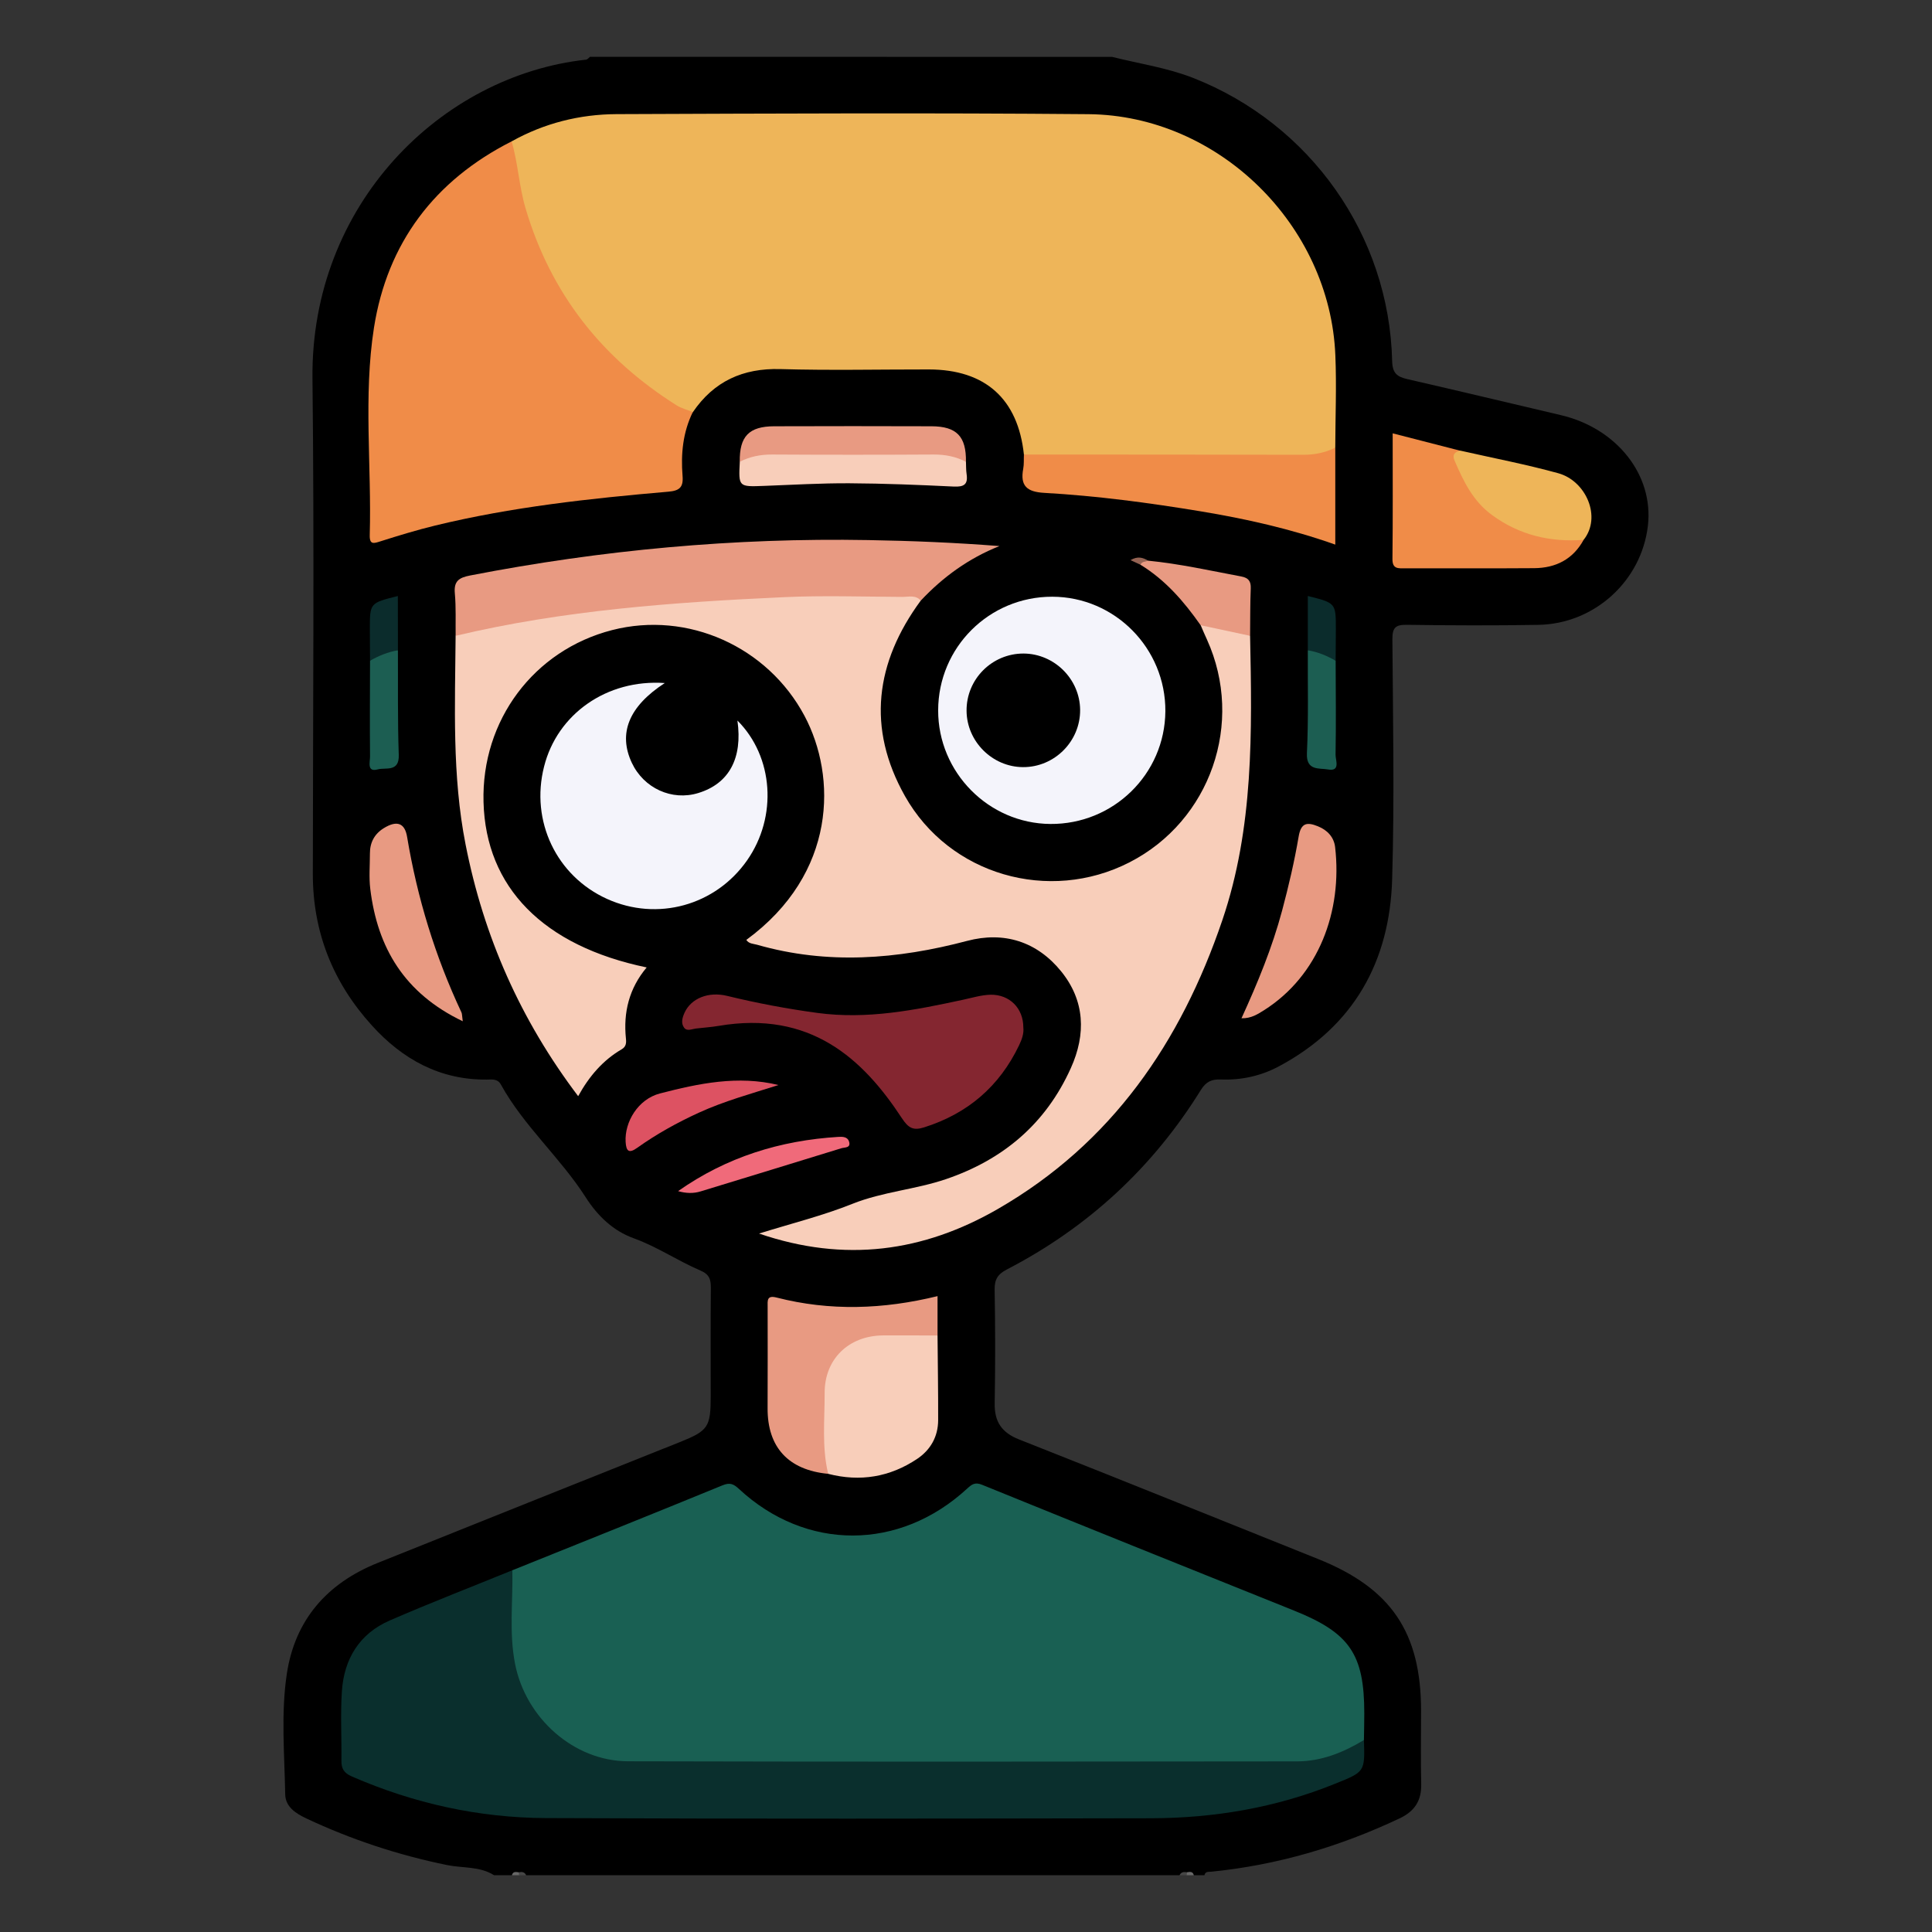 <?xml version="1.0" encoding="utf-8"?>
<!-- Generator: Adobe Illustrator 16.0.2, SVG Export Plug-In . SVG Version: 6.00 Build 0)  -->
<!DOCTYPE svg PUBLIC "-//W3C//DTD SVG 1.1//EN" "http://www.w3.org/Graphics/SVG/1.1/DTD/svg11.dtd">
<svg version="1.1" id="Layer_1" xmlns="http://www.w3.org/2000/svg" xmlns:xlink="http://www.w3.org/1999/xlink" x="0px" y="0px"
	 width="85px" height="85px" viewBox="0 0 85 85" enable-background="new 0 0 85 85" xml:space="preserve">
<rect x="0" y="0" width="85" height="85" fill="#333333" stroke="none"/>
<g>
	<path d="M48.929,2.503c1.191,0.3,2.41,0.473,3.568,0.927c5.148,2.022,8.623,6.92,8.752,12.458c0.014,0.537,0.219,0.689,0.672,0.793
		c2.254,0.516,4.5,1.055,6.75,1.583c2.467,0.58,4.086,2.635,3.83,4.86c-0.277,2.428-2.348,4.326-4.822,4.367
		c-1.926,0.033-3.854,0.027-5.777-0.002c-0.51-0.008-0.645,0.125-0.643,0.637c0.025,3.516,0.094,7.033-0.01,10.545
		c-0.105,3.637-1.691,6.482-4.979,8.242c-0.791,0.424-1.658,0.615-2.557,0.58c-0.404-0.016-0.652,0.094-0.879,0.459
		c-2.117,3.416-4.971,6.053-8.541,7.902c-0.398,0.207-0.541,0.438-0.533,0.887c0.029,1.666,0.031,3.334,0.002,4.998
		c-0.014,0.813,0.307,1.289,1.076,1.592c4.391,1.734,8.77,3.502,13.15,5.258c3.219,1.289,4.533,3.23,4.533,6.688
		c0,1.066-0.021,2.137,0.006,3.203c0.018,0.74-0.285,1.209-0.959,1.525c-2.631,1.242-5.377,2.053-8.275,2.342
		c-0.123,0.012-0.266-0.021-0.303,0.154c-0.156,0-0.314,0-0.469,0c-0.086-0.096-0.203-0.076-0.314-0.08
		c-0.109,0.004-0.225-0.016-0.313,0.08c-9.582,0-19.166,0-28.75,0c-0.086-0.096-0.201-0.076-0.313-0.08
		c-0.109,0.004-0.227-0.016-0.313,0.08c-0.262,0-0.521,0-0.781,0c-0.635-0.4-1.383-0.305-2.072-0.447
		c-2.146-0.439-4.207-1.119-6.189-2.051c-0.479-0.225-0.916-0.518-0.928-1.055c-0.031-1.766-0.193-3.549,0.07-5.301
		c0.357-2.379,1.771-3.99,3.994-4.883c4.43-1.777,8.861-3.547,13.293-5.316c1.25-0.5,1.363-0.66,1.363-2.016
		c0-1.59-0.01-3.178,0.006-4.766c0.004-0.371-0.061-0.598-0.457-0.768c-0.998-0.426-1.9-1.045-2.938-1.42
		c-0.895-0.322-1.584-0.979-2.104-1.791c-1.119-1.754-2.729-3.141-3.74-4.975c-0.145-0.26-0.387-0.217-0.617-0.215
		c-2.068,0.02-3.715-0.898-5.059-2.383c-1.707-1.881-2.598-4.102-2.596-6.666c0.006-7.263,0.066-14.525-0.016-21.789
		C13.664,9.005,19.398,3.323,25.787,2.624c0.061-0.006,0.113-0.082,0.17-0.125C33.617,2.503,41.273,2.503,48.929,2.503z"/>
	<path fill="#686868" d="M22.523,82.501c0.045-0.174,0.176-0.145,0.301-0.127c0.059,0.021,0.08,0.049,0.064,0.08
		c-0.018,0.031-0.033,0.047-0.053,0.047C22.732,82.501,22.626,82.501,22.523,82.501z"/>
	<path fill="#464646" d="M22.835,82.501c-0.004-0.043-0.008-0.086-0.012-0.127c0.135-0.027,0.258-0.021,0.324,0.127
		C23.044,82.501,22.941,82.501,22.835,82.501z"/>
	<path fill="#464646" d="M51.897,82.501c0.066-0.146,0.189-0.15,0.324-0.129c0.041,0.033,0.055,0.063,0.037,0.09
		s-0.033,0.039-0.049,0.039C52.106,82.501,52.001,82.501,51.897,82.501z"/>
	<path fill="#686868" d="M52.21,82.501c0.002-0.043,0.006-0.086,0.012-0.129c0.127-0.02,0.258-0.047,0.301,0.129
		C52.419,82.501,52.315,82.501,52.21,82.501z"/>
	<path fill="#EEB559" d="M22.509,6.22c1.436-0.801,2.992-1.191,4.615-1.199c6.922-0.027,13.844-0.059,20.763,0.002
		c5.729,0.051,10.635,4.891,10.863,10.613c0.057,1.352,0,2.704-0.004,4.057c-0.354,0.609-0.965,0.549-1.521,0.553
		c-2.91,0.02-5.82,0.008-8.73,0.008c-0.832,0.002-1.664,0.009-2.494-0.004c-0.336-0.004-0.684,0.02-0.953-0.248
		c-0.26-2.453-1.699-3.745-4.183-3.748c-2.178-0.002-4.357,0.047-6.535-0.016c-1.648-0.045-2.92,0.537-3.846,1.893
		c-0.404,0.229-0.707-0.053-0.994-0.237c-3.203-2.062-5.418-4.884-6.512-8.549C22.673,8.327,22.339,7.31,22.509,6.22z"/>
	<path fill="#196053" d="M22.542,69.085c3.082-1.24,6.166-2.473,9.238-3.734c0.336-0.139,0.492-0.064,0.729,0.154
		c2.951,2.742,7.064,2.734,10.043-0.014c0.205-0.188,0.346-0.295,0.662-0.164c4.568,1.857,9.145,3.697,13.721,5.533
		c2.441,0.98,3.09,1.914,3.088,4.523c0,0.393-0.01,0.781-0.016,1.17c-0.16,0.363-0.484,0.531-0.82,0.682
		c-0.848,0.379-1.74,0.51-2.662,0.51c-9.424-0.002-18.847-0.035-28.269,0.018c-3.41,0.02-6.113-2.594-5.979-6.004
		c0.023-0.57,0.002-1.145,0.006-1.717C22.285,69.7,22.298,69.362,22.542,69.085z"/>
	<path fill="#F8CEBA" d="M54.999,27.973c0.086,4.22,0.164,8.438-1.223,12.517c-1.826,5.373-4.869,9.813-9.873,12.699
		c-3.269,1.885-6.726,2.377-10.509,1.082c1.457-0.453,2.816-0.789,4.107-1.307c1.34-0.535,2.779-0.629,4.127-1.09
		c2.513-0.857,4.384-2.438,5.484-4.881c0.676-1.496,0.619-2.969-0.426-4.258c-1.061-1.309-2.512-1.77-4.136-1.34
		c-3.074,0.813-6.143,1.057-9.24,0.17c-0.17-0.047-0.361-0.039-0.475-0.213c3.99-2.924,3.979-7.191,2.561-9.855
		c-1.623-3.049-5.139-4.629-8.465-3.776c-3.443,0.884-5.754,3.969-5.658,7.563c0.098,3.756,2.627,6.334,7.178,7.279
		c-0.771,0.918-1.033,1.975-0.912,3.135c0.02,0.189,0.006,0.352-0.186,0.465c-0.826,0.482-1.432,1.186-1.916,2.064
		c-2.539-3.355-4.158-7.025-4.953-11.07c-0.6-3.043-0.463-6.115-0.439-9.186c0.236-0.33,0.605-0.383,0.961-0.456
		c2.957-0.61,5.945-0.983,8.957-1.214c3.166-0.241,6.332-0.329,9.504-0.281c0.377,0.006,0.857-0.146,1.043,0.402
		c-2.002,2.723-2.381,5.611-0.697,8.6c1.959,3.477,6.341,4.729,9.88,2.917c3.563-1.825,5.064-6.142,3.41-9.797
		c-0.098-0.211-0.188-0.424-0.279-0.636C53.622,27.319,54.354,27.44,54.999,27.973z"/>
	<path fill="#0A2F2D" d="M22.542,69.085c0.029,1.375-0.15,2.752,0.119,4.121c0.467,2.379,2.578,4.277,4.969,4.283
		c9.814,0.025,19.628,0.016,29.445,0.004c1.061-0.002,2.029-0.391,2.932-0.939c0.045,1.412,0.037,1.395-1.27,1.924
		c-2.607,1.055-5.326,1.514-8.119,1.518c-8.871,0.016-17.742,0.031-26.611-0.008c-2.953-0.014-5.805-0.646-8.525-1.83
		c-0.355-0.154-0.465-0.348-0.461-0.699c0.012-1.014-0.047-2.033,0.02-3.043c0.092-1.424,0.77-2.541,2.104-3.121
		C18.925,70.521,20.742,69.819,22.542,69.085z"/>
	<path fill="#F08C48" d="M22.509,6.22c0.283,0.965,0.326,1.973,0.613,2.945c1.109,3.752,3.363,6.601,6.646,8.668
		c0.215,0.137,0.475,0.199,0.713,0.295c-0.438,0.893-0.529,1.845-0.451,2.813c0.041,0.503-0.137,0.65-0.631,0.692
		c-3.447,0.298-6.887,0.67-10.258,1.49c-0.807,0.197-1.604,0.44-2.395,0.691c-0.299,0.096-0.49,0.165-0.479-0.271
		c0.086-3.041-0.285-6.108,0.186-9.125C17.041,10.689,19.117,7.939,22.509,6.22z"/>
	<path fill="#F4F4FB" d="M29.248,30.051c-1.592,1.034-2.055,2.22-1.451,3.509c0.527,1.121,1.764,1.686,2.924,1.33
		c1.354-0.413,1.957-1.529,1.723-3.189c1.59,1.59,1.771,4.227,0.424,6.153c-1.391,1.989-3.949,2.694-6.158,1.696
		c-2.229-1.008-3.383-3.426-2.773-5.824C24.517,31.417,26.697,29.872,29.248,30.051z"/>
	<path fill="#F4F4FB" d="M46.294,26.253c2.754,0.005,4.994,2.271,4.977,5.039c-0.02,2.762-2.283,4.98-5.061,4.959
		c-2.717-0.021-4.941-2.273-4.935-5C41.281,28.479,43.521,26.249,46.294,26.253z"/>
	<path fill="#E89A82" d="M40.511,26.424c-0.227-0.259-0.531-0.162-0.805-0.163c-1.74-0.008-3.482-0.068-5.219,0.012
		c-4.854,0.223-9.693,0.57-14.441,1.7c-0.008-0.623,0.021-1.251-0.035-1.869c-0.051-0.545,0.189-0.692,0.676-0.786
		c5.785-1.123,11.623-1.662,17.516-1.557c1.912,0.033,3.824,0.111,5.769,0.264C42.615,24.564,41.486,25.386,40.511,26.424z"/>
	<path fill="#842630" d="M45.022,45.2c0.031,0.262-0.061,0.529-0.188,0.791c-0.867,1.811-2.263,3.004-4.179,3.609
		c-0.477,0.15-0.689,0.031-0.977-0.406c-1.723-2.629-4.033-4.744-8.063-4.059c-0.332,0.057-0.67,0.076-1.006,0.117
		c-0.176,0.023-0.385,0.131-0.51-0.037c-0.15-0.203-0.08-0.443,0.02-0.664c0.287-0.625,1.045-0.939,1.873-0.736
		c1.313,0.32,2.631,0.568,3.973,0.75c2.188,0.295,4.289-0.123,6.396-0.578c0.404-0.086,0.812-0.213,1.22-0.223
		C44.425,43.751,45.022,44.364,45.022,45.2z"/>
	<path fill="#F08C48" d="M45.048,19.999c4.094,0.002,8.188-0.002,12.279,0.01c0.504,0.001,0.973-0.09,1.42-0.314
		c0,1.395,0,2.79,0,4.266c-1.965-0.695-3.932-1.135-5.926-1.465c-2.281-0.377-4.572-0.682-6.879-0.812
		c-0.766-0.043-1.066-0.308-0.924-1.063C45.056,20.419,45.038,20.208,45.048,19.999z"/>
	<path fill="#F8CEBA" d="M41.248,58.757c0.01,1.24,0.031,2.48,0.027,3.723c-0.002,0.725-0.336,1.311-0.924,1.705
		c-1.197,0.801-2.512,1.02-3.914,0.658c-0.125-0.133-0.271-0.268-0.289-0.449c-0.145-1.393-0.273-2.789,0.113-4.16
		c0.154-0.539,0.533-0.977,1.018-1.236C38.554,58.312,39.896,58.36,41.248,58.757z"/>
	<path fill="#F08C48" d="M69.673,23.751c-0.469,0.857-1.225,1.238-2.172,1.246c-1.895,0.014-3.791,0.004-5.686,0.006
		c-0.293,0-0.557,0.043-0.553-0.411c0.021-1.815,0.01-3.63,0.01-5.527c1.041,0.269,2.012,0.517,2.982,0.767
		c0.004,1.172,0.678,1.982,1.521,2.652c0.893,0.708,1.938,1.073,3.094,1.074C69.149,23.558,69.448,23.514,69.673,23.751z"/>
	<path fill="#E89A82" d="M41.248,58.757c-0.803-0.002-1.605-0.012-2.41-0.004c-1.506,0.018-2.563,1.043-2.557,2.535
		c0.004,1.186-0.129,2.381,0.156,3.555c-1.756-0.168-2.676-1.172-2.666-2.893c0.008-1.482,0.002-2.967,0.002-4.449
		c0-0.268-0.049-0.529,0.395-0.414c2.342,0.6,4.688,0.523,7.08-0.063C41.248,57.628,41.248,58.192,41.248,58.757z"/>
	<path fill="#E89A82" d="M54.62,44.8c0.717-1.566,1.354-3.117,1.787-4.736c0.287-1.076,0.543-2.166,0.729-3.264
		c0.105-0.616,0.383-0.633,0.844-0.448c0.424,0.169,0.711,0.485,0.76,0.919c0.326,2.822-0.723,5.648-3.127,7.174
		C55.337,44.616,55.054,44.81,54.62,44.8z"/>
	<path fill="#E89A82" d="M20.359,44.931c-2.563-1.227-3.752-3.227-4.068-5.82c-0.063-0.514-0.016-1.039-0.016-1.561
		c-0.002-0.48,0.199-0.859,0.605-1.111c0.578-0.359,0.93-0.236,1.031,0.381c0.447,2.682,1.234,5.256,2.389,7.717
		C20.332,44.599,20.324,44.679,20.359,44.931z"/>
	<path fill="#EEB559" d="M69.673,23.751c-1.473,0.111-2.822-0.207-4.031-1.092c-0.836-0.609-1.258-1.49-1.648-2.396
		c-0.113-0.261,0.01-0.392,0.264-0.435c1.438,0.326,2.887,0.602,4.305,0.994C69.774,21.159,70.478,22.743,69.673,23.751z"/>
	<path fill="#F8CEBA" d="M42.498,20.317c0.008,0.182,0.002,0.365,0.029,0.545c0.066,0.448-0.113,0.565-0.557,0.545
		c-1.533-0.074-3.068-0.137-4.604-0.145c-1.25-0.006-2.498,0.068-3.746,0.115c-1.129,0.043-1.129,0.049-1.072-1.063
		c0.236-0.474,0.691-0.529,1.129-0.535c2.564-0.039,5.127-0.039,7.691,0C41.808,19.786,42.263,19.844,42.498,20.317z"/>
	<path fill="#E89A82" d="M42.498,20.317c-0.447-0.232-0.918-0.322-1.426-0.32c-2.365,0.014-4.732,0.014-7.098,0
		c-0.51-0.002-0.98,0.088-1.428,0.319c-0.016-1.116,0.404-1.559,1.518-1.562c2.307-0.008,4.609-0.008,6.916,0
		C42.091,18.758,42.513,19.2,42.498,20.317z"/>
	<path fill="#E89A82" d="M54.999,27.973c-0.725-0.155-1.449-0.31-2.176-0.465c-0.729-1.039-1.547-1.989-2.646-2.661
		c-0.016-0.296,0.162-0.232,0.334-0.18c1.387,0.137,2.742,0.44,4.105,0.697c0.301,0.057,0.426,0.2,0.412,0.523
		C54.999,26.581,55.007,27.276,54.999,27.973z"/>
	<path fill="#DD5262" d="M34.25,47.737c-1.191,0.379-2.387,0.705-3.518,1.223c-0.945,0.434-1.852,0.936-2.697,1.539
		c-0.365,0.262-0.486,0.152-0.51-0.262c-0.049-0.865,0.537-1.879,1.516-2.131C30.738,47.667,32.468,47.302,34.25,47.737z"/>
	<path fill="#1C5E52" d="M17.507,28.61c0.008,1.535-0.016,3.071,0.037,4.604c0.027,0.771-0.58,0.542-0.92,0.635
		c-0.496,0.138-0.342-0.33-0.344-0.563c-0.014-1.405-0.002-2.812,0-4.217C16.582,28.63,16.958,28.393,17.507,28.61z"/>
	<path fill="#1C5E52" d="M58.763,29.071c0.004,1.377,0.021,2.756-0.004,4.135c-0.004,0.238,0.23,0.75-0.34,0.646
		c-0.375-0.068-0.959,0.074-0.92-0.719c0.072-1.506,0.033-3.016,0.039-4.523C58.087,28.393,58.462,28.63,58.763,29.071z"/>
	<path fill="#F06A7A" d="M29.833,52.405c2.127-1.498,4.496-2.232,7.059-2.387c0.189-0.012,0.396,0,0.461,0.201
		c0.096,0.297-0.193,0.254-0.336,0.299c-2.059,0.637-4.119,1.264-6.18,1.895C30.509,52.517,30.179,52.503,29.833,52.405z"/>
	<path fill="#0B2C2C" d="M17.507,28.61c-0.438,0.073-0.842,0.24-1.227,0.459c-0.002-0.464-0.008-0.928-0.008-1.392
		c0-1.147,0-1.147,1.232-1.455C17.507,27.026,17.507,27.819,17.507,28.61z"/>
	<path fill="#0B2C2C" d="M58.763,29.071c-0.383-0.223-0.785-0.388-1.225-0.461c0-0.791,0-1.584,0-2.389
		c1.234,0.309,1.234,0.309,1.234,1.456C58.772,28.143,58.767,28.607,58.763,29.071z"/>
	<path fill="#966454" d="M50.513,24.667c-0.113,0.057-0.275,0.021-0.334,0.18c-0.131-0.061-0.26-0.119-0.441-0.204
		C50.048,24.46,50.282,24.526,50.513,24.667z"/>
	<path d="M47.521,31.229c0.012,1.386-1.129,2.529-2.514,2.521c-1.348-0.006-2.472-1.127-2.482-2.476
		c-0.012-1.394,1.121-2.526,2.511-2.521C46.388,28.762,47.509,29.876,47.521,31.229z"/>
</g>
</svg>
